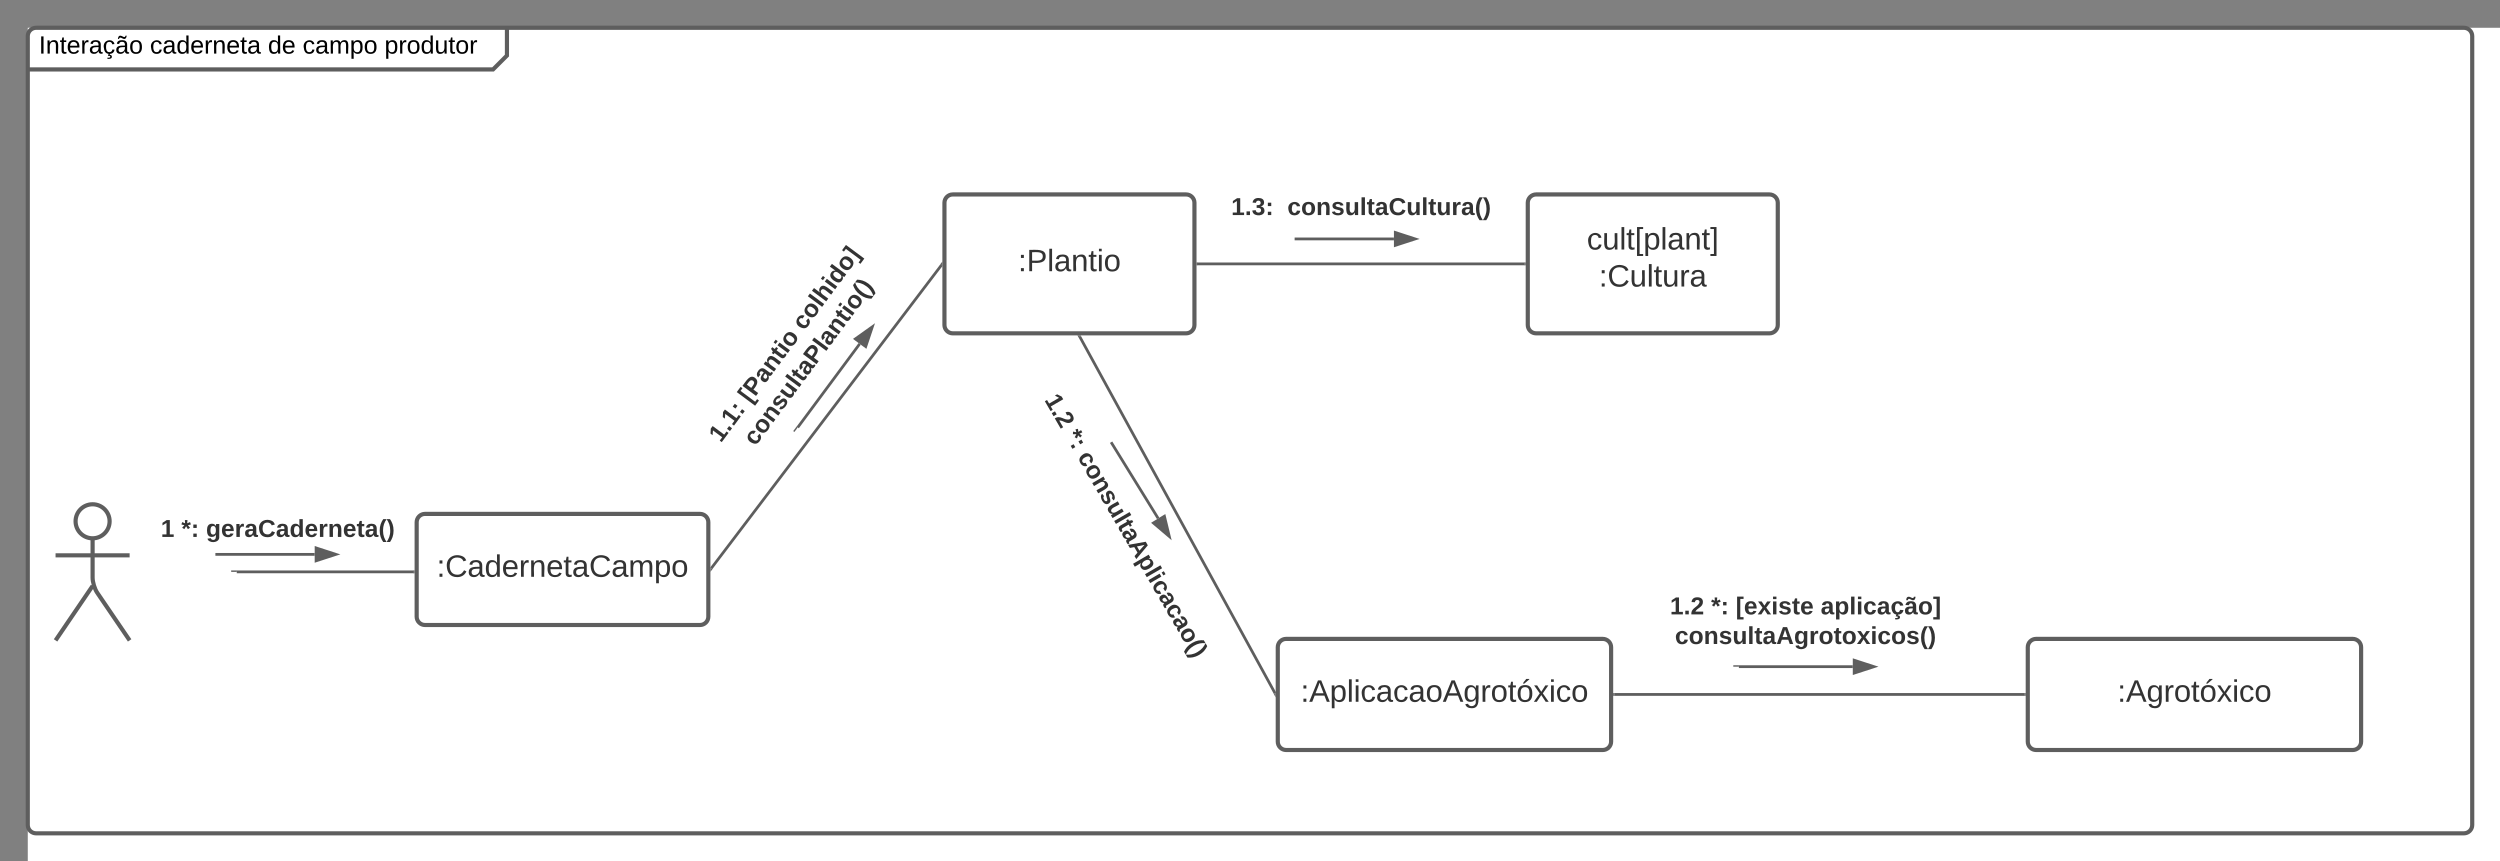 <svg xmlns="http://www.w3.org/2000/svg" xmlns:xlink="http://www.w3.org/1999/xlink" xmlns:lucid="lucid" width="1800" height="620"><rect width="100%" height="100%" fill="#808080" stroke="none"/><g transform="translate(20 20)" lucid:page-tab-id="0_0"><path d="M0 0h1870.87v1322.83H0z" fill="#fff"/><path d="M0 6c0-3.3 2.7-6 6-6h333c3.3 0 6 2.7 6 6v8c0 3.3-1.9 7.9-4.24 10.24l-1.52 1.52C336.9 28.1 332.3 30 329 30H6c-3.3 0-6-2.7-6-6z" fill="#fff"/><path d="M345 0v20l-10 10H0" stroke="#5e5e5e" stroke-width="3" fill="none"/><path d="M0 6c0-3.3 2.7-6 6-6h1748c3.3 0 6 2.7 6 6v568c0 3.3-2.7 6-6 6H6c-3.3 0-6-2.7-6-6z" stroke="#5e5e5e" stroke-width="3" fill="none"/><use xlink:href="#a" transform="matrix(1,0,0,1,8,0) translate(0 18.6)"/><use xlink:href="#b" transform="matrix(1,0,0,1,8,0) translate(79.95 18.6)"/><use xlink:href="#c" transform="matrix(1,0,0,1,8,0) translate(164.9 18.6)"/><use xlink:href="#d" transform="matrix(1,0,0,1,8,0) translate(189.9 18.6)"/><use xlink:href="#e" transform="matrix(1,0,0,1,8,0) translate(248.85 18.6)"/><path d="M58.92 355.33c0 6.77-5.5 12.25-12.25 12.25-6.77 0-12.25-5.48-12.25-12.25 0-6.76 5.48-12.25 12.25-12.25 6.76 0 12.25 5.5 12.25 12.25z" stroke="#5e5e5e" stroke-width="3" fill="#fff"/><path d="M46.67 367.58v28.3c0 3.32 1.5 8.23 3.37 10.96l23.3 34.24m-26.67-39.2L20 441.08m0-61.25h53.33" stroke="#5e5e5e" stroke-width="3" fill="none"/><path d="M20 349.08c0-3.3 2.7-6 6-6h41.33c3.32 0 6 2.7 6 6v108c0 3.32-2.68 6-6 6H26c-3.3 0-6-2.68-6-6z" fill="none"/><path d="M280 356c0-3.3 2.7-6 6-6h198c3.3 0 6 2.7 6 6v68c0 3.3-2.7 6-6 6H286c-3.3 0-6-2.7-6-6z" stroke="#5e5e5e" stroke-width="3" fill="#fff"/><use xlink:href="#f" transform="matrix(1,0,0,1,280,350.001) translate(14.388 45.278)"/><path d="M660 126c0-3.3 2.7-6 6-6h168c3.3 0 6 2.7 6 6v88c0 3.3-2.7 6-6 6H666c-3.3 0-6-2.7-6-6z" stroke="#5e5e5e" stroke-width="3" fill="#fff"/><use xlink:href="#g" transform="matrix(1,0,0,1,660,120) translate(53.03 55.278)"/><path d="M1080 126c0-3.3 2.7-6 6-6h168c3.3 0 6 2.7 6 6v88c0 3.3-2.7 6-6 6h-168c-3.3 0-6-2.7-6-6z" stroke="#5e5e5e" stroke-width="3" fill="#fff"/><use xlink:href="#h" transform="matrix(1,0,0,1,1080,120) translate(42.536 39.653)"/><use xlink:href="#i" transform="matrix(1,0,0,1,1080,120) translate(51.209 66.319)"/><path d="M900 446c0-3.3 2.7-6 6-6h228c3.3 0 6 2.7 6 6v68c0 3.3-2.7 6-6 6H906c-3.3 0-6-2.7-6-6z" stroke="#5e5e5e" stroke-width="3" fill="#fff"/><use xlink:href="#j" transform="matrix(1,0,0,1,900,440) translate(16.425 45.278)"/><path d="M150.46 391.74H277.5" stroke="#5e5e5e" stroke-width="2" fill="none"/><path d="M150.5 391.74h-4.04v-1h4.03zM278.5 392.74h-1.03v-2h1.03z" stroke="#5e5e5e" stroke-width=".05" fill="#5e5e5e"/><path d="M60 337.74c0-3.3 2.7-6 6-6h228c3.3 0 6 2.7 6 6v48c0 3.3-2.7 6-6 6H66c-3.3 0-6-2.7-6-6z" stroke="#000" stroke-opacity="0" stroke-width="3" fill="#fff" fill-opacity="0"/><use xlink:href="#k" transform="matrix(1,0,0,1,65,336.741) translate(30.753 29.847)"/><use xlink:href="#l" transform="matrix(1,0,0,1,65,336.741) translate(45.568 29.847)"/><use xlink:href="#m" transform="matrix(1,0,0,1,65,336.741) translate(63.296 29.847)"/><path d="M840 106c0-3.3 2.7-6 6-6h228c3.3 0 6 2.7 6 6v48c0 3.3-2.7 6-6 6H846c-3.3 0-6-2.7-6-6z" stroke="#000" stroke-opacity="0" stroke-width="3" fill="#fff" fill-opacity="0"/><use xlink:href="#n" transform="matrix(1,0,0,1,845,105) translate(21.444 29.847)"/><use xlink:href="#o" transform="matrix(1,0,0,1,845,105) translate(61.889 29.847)"/><path d="M1160 406c0-3.3 2.7-6 6-6h228c3.3 0 6 2.7 6 6v48c0 3.3-2.7 6-6 6h-228c-3.3 0-6-2.7-6-6z" stroke="#000" stroke-opacity="0" stroke-width="3" fill="#fff" fill-opacity="0"/><use xlink:href="#p" transform="matrix(1,0,0,1,1165,405) translate(17.37 17.347)"/><use xlink:href="#l" transform="matrix(1,0,0,1,1165,405) translate(47 17.347)"/><use xlink:href="#q" transform="matrix(1,0,0,1,1165,405) translate(64.728 17.347)"/><use xlink:href="#r" transform="matrix(1,0,0,1,1165,405) translate(125.864 17.347)"/><use xlink:href="#s" transform="matrix(1,0,0,1,1165,405) translate(20.975 38.681)"/><path d="M464.82 317.83c-2.66-1.97-3.22-5.73-1.25-8.4L599.4 126.32c1.96-2.66 5.72-3.2 8.38-1.24l38.55 28.6c2.67 1.97 3.22 5.72 1.25 8.4l-135.8 183.12c-2 2.66-5.74 3.22-8.4 1.25z" stroke="#000" stroke-opacity="0" stroke-width="3" fill="#fff" fill-opacity="0"/><use xlink:href="#t" transform="matrix(0.596,-0.803,0.803,0.596,466.994,313.223) translate(30.309 17.347)"/><use xlink:href="#u" transform="matrix(0.596,-0.803,0.803,0.596,466.994,313.223) translate(65.815 17.347)"/><use xlink:href="#v" transform="matrix(0.596,-0.803,0.803,0.596,466.994,313.223) translate(130.802 17.347)"/><use xlink:href="#w" transform="matrix(0.596,-0.803,0.803,0.596,466.994,313.223) translate(43.123 38.681)"/><path d="M492.1 389.2l165.8-218.4" stroke="#5e5e5e" stroke-width="2" fill="none"/><path d="M492.92 389.8l-1.42 1.85v-2.94zM658.5 171.3l-1.42-1.1 1.42-1.85z" stroke="#5e5e5e" stroke-width=".05" fill="#5e5e5e"/><path d="M757.4 222.38l140.62 256.74" stroke="#5e5e5e" stroke-width="2" fill="none"/><path d="M758.3 221.92l-1.77.96-.75-1.38h2.28zM898.5 482.08l-1.37-2.5 1.37-.75z" stroke="#5e5e5e" stroke-width=".05" fill="#5e5e5e"/><path d="M842.5 170h235" stroke="#5e5e5e" stroke-width="2" fill="none"/><path d="M842.53 171h-1.03v-2h1.03zM1078.5 171h-1.03v-2h1.03z" stroke="#5e5e5e" stroke-width=".05" fill="#5e5e5e"/><path d="M136.08 379.15h70.5M136.1 379.15h-1.02" stroke="#5e5e5e" stroke-width="2" fill="none"/><path d="M221.84 379.15l-14.26 4.64v-9.28z" stroke="#5e5e5e" stroke-width="2" fill="#5e5e5e"/><path d="M1232 460h82" stroke="#5e5e5e" stroke-width="2" fill="none"/><path d="M1232 460h-4v-1h4z" stroke="#5e5e5e" stroke-width=".05" fill="#5e5e5e"/><path d="M1329.28 460l-14.27 4.64v-9.28z" stroke="#5e5e5e" stroke-width="2" fill="#5e5e5e"/><path d="M750.63 243c2.86-1.65 6.54-.68 8.2 2.2L873.1 442.5c1.65 2.86.68 6.53-2.2 8.2l-41.53 24.05c-2.86 1.66-6.54.68-8.2-2.2L706.9 275.26c-1.65-2.86-.68-6.53 2.2-8.2z" stroke="#000" stroke-opacity="0" stroke-width="3" fill="#fff" fill-opacity="0"/><use xlink:href="#p" transform="matrix(0.501,0.865,-0.865,0.501,753.999,246.833) translate(7.099 29.847)"/><use xlink:href="#l" transform="matrix(0.501,0.865,-0.865,0.501,753.999,246.833) translate(36.728 29.847)"/><use xlink:href="#x" transform="matrix(0.501,0.865,-0.865,0.501,753.999,246.833) translate(54.457 29.847)"/><path d="M1440 446c0-3.3 2.7-6 6-6h228c3.3 0 6 2.7 6 6v68c0 3.3-2.7 6-6 6h-228c-3.3 0-6-2.7-6-6z" stroke="#5e5e5e" stroke-width="3" fill="#fff"/><g><use xlink:href="#y" transform="matrix(1,0,0,1,1440,440) translate(64.511 45.278)"/></g><path d="M1142.5 480h295" stroke="#5e5e5e" stroke-width="2" fill="none"/><path d="M1142.53 481h-1.03v-2h1.03zM1438.5 481h-1.03v-2h1.03z" stroke="#5e5e5e" stroke-width=".05" fill="#5e5e5e"/><path d="M554.35 287.76l44.63-60.18" stroke="#5e5e5e" stroke-width="2" fill="none"/><path d="M554.36 287.74l-2.4 3.24-.8-.6 2.4-3.23z" stroke="#5e5e5e" stroke-width=".05" fill="#5e5e5e"/><path d="M608.07 215.32l-4.77 14.22-7.45-5.52z" stroke="#5e5e5e" stroke-width="2" fill="#5e5e5e"/><path d="M913.13 152.03h70.5M913.15 152.03h-1.02" stroke="#5e5e5e" stroke-width="2" fill="none"/><path d="M998.9 152.03l-14.27 4.63v-9.27z" stroke="#5e5e5e" stroke-width="2" fill="#5e5e5e"/><path d="M780.53 299.26l33.36 54M780.54 299.28l-.54-.88" stroke="#5e5e5e" stroke-width="2" fill="none"/><path d="M821.9 366.25l-11.43-9.7 7.9-4.88z" stroke="#5e5e5e" stroke-width="2" fill="#5e5e5e"/><defs><path d="M33 0v-248h34V0H33" id="z"/><path d="M117-194c89-4 53 116 60 194h-32v-121c0-31-8-49-39-48C34-167 62-67 57 0H25l-1-190h30c1 10-1 24 2 32 11-22 29-35 61-36" id="A"/><path d="M59-47c-2 24 18 29 38 22v24C64 9 27 4 27-40v-127H5v-23h24l9-43h21v43h35v23H59v120" id="B"/><path d="M100-194c63 0 86 42 84 106H49c0 40 14 67 53 68 26 1 43-12 49-29l28 8c-11 28-37 45-77 45C44 4 14-33 15-96c1-61 26-98 85-98zm52 81c6-60-76-77-97-28-3 7-6 17-6 28h103" id="C"/><path d="M114-163C36-179 61-72 57 0H25l-1-190h30c1 12-1 29 2 39 6-27 23-49 58-41v29" id="D"/><path d="M141-36C126-15 110 5 73 4 37 3 15-17 15-53c-1-64 63-63 125-63 3-35-9-54-41-54-24 1-41 7-42 31l-33-3c5-37 33-52 76-52 45 0 72 20 72 64v82c-1 20 7 32 28 27v20c-31 9-61-2-59-35zM48-53c0 20 12 33 32 33 41-3 63-29 60-74-43 2-92-5-92 41" id="E"/><path d="M96-169c-40 0-48 33-48 73s9 75 48 75c24 0 41-14 43-38l32 2c-6 37-31 61-74 61-59 0-76-41-82-99-10-93 101-131 147-64 4 7 5 14 7 22l-32 3c-4-21-16-35-41-35zm3 187c19-1 33 8 33 26 0 31-30 33-64 32V58c18 2 39 4 41-13 1-15-18-13-34-13L87 0h19" id="F"/><path d="M141-36C126-15 110 5 73 4 37 3 15-17 15-53c-1-64 63-63 125-63 3-35-9-54-41-54-24 1-41 7-42 31l-33-3c5-37 33-52 76-52 45 0 72 20 72 64v82c-1 20 7 32 28 27v20c-31 9-61-2-59-35zM48-53c0 20 12 33 32 33 41-3 63-29 60-74-43 2-92-5-92 41zm117-205c-3 23-9 48-36 47-26-1-65-44-74 0H39c4-23 8-48 36-47s64 44 74 0h16" id="G"/><path d="M100-194c62-1 85 37 85 99 1 63-27 99-86 99S16-35 15-95c0-66 28-99 85-99zM99-20c44 1 53-31 53-75 0-43-8-75-51-75s-53 32-53 75 10 74 51 75" id="H"/><g id="a"><use transform="matrix(0.05,0,0,0.05,0,0)" xlink:href="#z"/><use transform="matrix(0.05,0,0,0.05,5,0)" xlink:href="#A"/><use transform="matrix(0.05,0,0,0.05,15,0)" xlink:href="#B"/><use transform="matrix(0.05,0,0,0.05,20,0)" xlink:href="#C"/><use transform="matrix(0.05,0,0,0.05,30,0)" xlink:href="#D"/><use transform="matrix(0.05,0,0,0.05,35.95,0)" xlink:href="#E"/><use transform="matrix(0.05,0,0,0.05,45.95,0)" xlink:href="#F"/><use transform="matrix(0.05,0,0,0.05,54.95,0)" xlink:href="#G"/><use transform="matrix(0.05,0,0,0.05,64.95,0)" xlink:href="#H"/></g><path d="M96-169c-40 0-48 33-48 73s9 75 48 75c24 0 41-14 43-38l32 2c-6 37-31 61-74 61-59 0-76-41-82-99-10-93 101-131 147-64 4 7 5 14 7 22l-32 3c-4-21-16-35-41-35" id="I"/><path d="M85-194c31 0 48 13 60 33l-1-100h32l1 261h-30c-2-10 0-23-3-31C134-8 116 4 85 4 32 4 16-35 15-94c0-66 23-100 70-100zm9 24c-40 0-46 34-46 75 0 40 6 74 45 74 42 0 51-32 51-76 0-42-9-74-50-73" id="J"/><g id="b"><use transform="matrix(0.05,0,0,0.05,0,0)" xlink:href="#I"/><use transform="matrix(0.05,0,0,0.05,9,0)" xlink:href="#E"/><use transform="matrix(0.05,0,0,0.05,19,0)" xlink:href="#J"/><use transform="matrix(0.05,0,0,0.05,29,0)" xlink:href="#C"/><use transform="matrix(0.05,0,0,0.05,39,0)" xlink:href="#D"/><use transform="matrix(0.05,0,0,0.05,44.95,0)" xlink:href="#A"/><use transform="matrix(0.05,0,0,0.05,54.95,0)" xlink:href="#C"/><use transform="matrix(0.05,0,0,0.05,64.95,0)" xlink:href="#B"/><use transform="matrix(0.05,0,0,0.05,69.95,0)" xlink:href="#E"/></g><g id="c"><use transform="matrix(0.05,0,0,0.05,0,0)" xlink:href="#J"/><use transform="matrix(0.05,0,0,0.05,10,0)" xlink:href="#C"/></g><path d="M210-169c-67 3-38 105-44 169h-31v-121c0-29-5-50-35-48C34-165 62-65 56 0H25l-1-190h30c1 10-1 24 2 32 10-44 99-50 107 0 11-21 27-35 58-36 85-2 47 119 55 194h-31v-121c0-29-5-49-35-48" id="K"/><path d="M115-194c55 1 70 41 70 98S169 2 115 4C84 4 66-9 55-30l1 105H24l-1-265h31l2 30c10-21 28-34 59-34zm-8 174c40 0 45-34 45-75s-6-73-45-74c-42 0-51 32-51 76 0 43 10 73 51 73" id="L"/><g id="d"><use transform="matrix(0.05,0,0,0.05,0,0)" xlink:href="#I"/><use transform="matrix(0.05,0,0,0.05,9,0)" xlink:href="#E"/><use transform="matrix(0.05,0,0,0.05,19,0)" xlink:href="#K"/><use transform="matrix(0.05,0,0,0.05,33.95,0)" xlink:href="#L"/><use transform="matrix(0.05,0,0,0.05,43.95,0)" xlink:href="#H"/></g><path d="M84 4C-5 8 30-112 23-190h32v120c0 31 7 50 39 49 72-2 45-101 50-169h31l1 190h-30c-1-10 1-25-2-33-11 22-28 36-60 37" id="M"/><g id="e"><use transform="matrix(0.05,0,0,0.05,0,0)" xlink:href="#L"/><use transform="matrix(0.05,0,0,0.05,10,0)" xlink:href="#D"/><use transform="matrix(0.05,0,0,0.05,15.95,0)" xlink:href="#H"/><use transform="matrix(0.05,0,0,0.05,25.95,0)" xlink:href="#J"/><use transform="matrix(0.05,0,0,0.05,35.95,0)" xlink:href="#M"/><use transform="matrix(0.05,0,0,0.05,45.95,0)" xlink:href="#B"/><use transform="matrix(0.05,0,0,0.05,50.95,0)" xlink:href="#H"/><use transform="matrix(0.05,0,0,0.05,60.95,0)" xlink:href="#D"/></g><path fill="#333" d="M33-154v-36h34v36H33zM33 0v-36h34V0H33" id="N"/><path fill="#333" d="M212-179c-10-28-35-45-73-45-59 0-87 40-87 99 0 60 29 101 89 101 43 0 62-24 78-52l27 14C228-24 195 4 139 4 59 4 22-46 18-125c-6-104 99-153 187-111 19 9 31 26 39 46" id="O"/><path fill="#333" d="M141-36C126-15 110 5 73 4 37 3 15-17 15-53c-1-64 63-63 125-63 3-35-9-54-41-54-24 1-41 7-42 31l-33-3c5-37 33-52 76-52 45 0 72 20 72 64v82c-1 20 7 32 28 27v20c-31 9-61-2-59-35zM48-53c0 20 12 33 32 33 41-3 63-29 60-74-43 2-92-5-92 41" id="P"/><path fill="#333" d="M85-194c31 0 48 13 60 33l-1-100h32l1 261h-30c-2-10 0-23-3-31C134-8 116 4 85 4 32 4 16-35 15-94c0-66 23-100 70-100zm9 24c-40 0-46 34-46 75 0 40 6 74 45 74 42 0 51-32 51-76 0-42-9-74-50-73" id="Q"/><path fill="#333" d="M100-194c63 0 86 42 84 106H49c0 40 14 67 53 68 26 1 43-12 49-29l28 8c-11 28-37 45-77 45C44 4 14-33 15-96c1-61 26-98 85-98zm52 81c6-60-76-77-97-28-3 7-6 17-6 28h103" id="R"/><path fill="#333" d="M114-163C36-179 61-72 57 0H25l-1-190h30c1 12-1 29 2 39 6-27 23-49 58-41v29" id="S"/><path fill="#333" d="M117-194c89-4 53 116 60 194h-32v-121c0-31-8-49-39-48C34-167 62-67 57 0H25l-1-190h30c1 10-1 24 2 32 11-22 29-35 61-36" id="T"/><path fill="#333" d="M59-47c-2 24 18 29 38 22v24C64 9 27 4 27-40v-127H5v-23h24l9-43h21v43h35v23H59v120" id="U"/><path fill="#333" d="M210-169c-67 3-38 105-44 169h-31v-121c0-29-5-50-35-48C34-165 62-65 56 0H25l-1-190h30c1 10-1 24 2 32 10-44 99-50 107 0 11-21 27-35 58-36 85-2 47 119 55 194h-31v-121c0-29-5-49-35-48" id="V"/><path fill="#333" d="M115-194c55 1 70 41 70 98S169 2 115 4C84 4 66-9 55-30l1 105H24l-1-265h31l2 30c10-21 28-34 59-34zm-8 174c40 0 45-34 45-75s-6-73-45-74c-42 0-51 32-51 76 0 43 10 73 51 73" id="W"/><path fill="#333" d="M100-194c62-1 85 37 85 99 1 63-27 99-86 99S16-35 15-95c0-66 28-99 85-99zM99-20c44 1 53-31 53-75 0-43-8-75-51-75s-53 32-53 75 10 74 51 75" id="X"/><g id="f"><use transform="matrix(0.062,0,0,0.062,0,0)" xlink:href="#N"/><use transform="matrix(0.062,0,0,0.062,6.173,0)" xlink:href="#O"/><use transform="matrix(0.062,0,0,0.062,22.16,0)" xlink:href="#P"/><use transform="matrix(0.062,0,0,0.062,34.506,0)" xlink:href="#Q"/><use transform="matrix(0.062,0,0,0.062,46.852,0)" xlink:href="#R"/><use transform="matrix(0.062,0,0,0.062,59.198,0)" xlink:href="#S"/><use transform="matrix(0.062,0,0,0.062,66.543,0)" xlink:href="#T"/><use transform="matrix(0.062,0,0,0.062,78.889,0)" xlink:href="#R"/><use transform="matrix(0.062,0,0,0.062,91.235,0)" xlink:href="#U"/><use transform="matrix(0.062,0,0,0.062,97.407,0)" xlink:href="#P"/><use transform="matrix(0.062,0,0,0.062,109.753,0)" xlink:href="#O"/><use transform="matrix(0.062,0,0,0.062,125.741,0)" xlink:href="#P"/><use transform="matrix(0.062,0,0,0.062,138.086,0)" xlink:href="#V"/><use transform="matrix(0.062,0,0,0.062,156.543,0)" xlink:href="#W"/><use transform="matrix(0.062,0,0,0.062,168.889,0)" xlink:href="#X"/></g><path fill="#333" d="M30-248c87 1 191-15 191 75 0 78-77 80-158 76V0H30v-248zm33 125c57 0 124 11 124-50 0-59-68-47-124-48v98" id="Y"/><path fill="#333" d="M24 0v-261h32V0H24" id="Z"/><path fill="#333" d="M24-231v-30h32v30H24zM24 0v-190h32V0H24" id="aa"/><g id="g"><use transform="matrix(0.062,0,0,0.062,0,0)" xlink:href="#N"/><use transform="matrix(0.062,0,0,0.062,6.173,0)" xlink:href="#Y"/><use transform="matrix(0.062,0,0,0.062,20.988,0)" xlink:href="#Z"/><use transform="matrix(0.062,0,0,0.062,25.864,0)" xlink:href="#P"/><use transform="matrix(0.062,0,0,0.062,38.21,0)" xlink:href="#T"/><use transform="matrix(0.062,0,0,0.062,50.556,0)" xlink:href="#U"/><use transform="matrix(0.062,0,0,0.062,56.728,0)" xlink:href="#aa"/><use transform="matrix(0.062,0,0,0.062,61.605,0)" xlink:href="#X"/></g><path fill="#333" d="M96-169c-40 0-48 33-48 73s9 75 48 75c24 0 41-14 43-38l32 2c-6 37-31 61-74 61-59 0-76-41-82-99-10-93 101-131 147-64 4 7 5 14 7 22l-32 3c-4-21-16-35-41-35" id="ab"/><path fill="#333" d="M84 4C-5 8 30-112 23-190h32v120c0 31 7 50 39 49 72-2 45-101 50-169h31l1 190h-30c-1-10 1-25-2-33-11 22-28 36-60 37" id="ac"/><path fill="#333" d="M26 75v-336h71v23H56V52h41v23H26" id="ad"/><path fill="#333" d="M3 75V52h41v-290H3v-23h71V75H3" id="ae"/><g id="h"><use transform="matrix(0.062,0,0,0.062,0,0)" xlink:href="#ab"/><use transform="matrix(0.062,0,0,0.062,11.111,0)" xlink:href="#ac"/><use transform="matrix(0.062,0,0,0.062,23.457,0)" xlink:href="#Z"/><use transform="matrix(0.062,0,0,0.062,28.333,0)" xlink:href="#U"/><use transform="matrix(0.062,0,0,0.062,34.506,0)" xlink:href="#ad"/><use transform="matrix(0.062,0,0,0.062,40.679,0)" xlink:href="#W"/><use transform="matrix(0.062,0,0,0.062,53.025,0)" xlink:href="#Z"/><use transform="matrix(0.062,0,0,0.062,57.901,0)" xlink:href="#P"/><use transform="matrix(0.062,0,0,0.062,70.247,0)" xlink:href="#T"/><use transform="matrix(0.062,0,0,0.062,82.593,0)" xlink:href="#U"/><use transform="matrix(0.062,0,0,0.062,88.765,0)" xlink:href="#ae"/></g><g id="i"><use transform="matrix(0.062,0,0,0.062,0,0)" xlink:href="#N"/><use transform="matrix(0.062,0,0,0.062,6.173,0)" xlink:href="#O"/><use transform="matrix(0.062,0,0,0.062,22.16,0)" xlink:href="#ac"/><use transform="matrix(0.062,0,0,0.062,34.506,0)" xlink:href="#Z"/><use transform="matrix(0.062,0,0,0.062,39.383,0)" xlink:href="#U"/><use transform="matrix(0.062,0,0,0.062,45.556,0)" xlink:href="#ac"/><use transform="matrix(0.062,0,0,0.062,57.901,0)" xlink:href="#S"/><use transform="matrix(0.062,0,0,0.062,65.247,0)" xlink:href="#P"/></g><path fill="#333" d="M205 0l-28-72H64L36 0H1l101-248h38L239 0h-34zm-38-99l-47-123c-12 45-31 82-46 123h93" id="af"/><path fill="#333" d="M177-190C167-65 218 103 67 71c-23-6-38-20-44-43l32-5c15 47 100 32 89-28v-30C133-14 115 1 83 1 29 1 15-40 15-95c0-56 16-97 71-98 29-1 48 16 59 35 1-10 0-23 2-32h30zM94-22c36 0 50-32 50-73 0-42-14-75-50-75-39 0-46 34-46 75s6 73 46 73" id="ag"/><path fill="#333" d="M100-194c62-1 85 37 85 99 1 63-27 99-86 99S16-35 15-95c0-66 28-99 85-99zM99-20c44 1 53-31 53-75 0-43-8-75-51-75s-53 32-53 75 10 74 51 75zM76-211c8-23 27-35 38-54h36v5l-58 49H76" id="ah"/><path fill="#333" d="M141 0L90-78 38 0H4l68-98-65-92h35l48 74 47-74h35l-64 92 68 98h-35" id="ai"/><g id="j"><use transform="matrix(0.062,0,0,0.062,0,0)" xlink:href="#N"/><use transform="matrix(0.062,0,0,0.062,6.173,0)" xlink:href="#af"/><use transform="matrix(0.062,0,0,0.062,20.988,0)" xlink:href="#W"/><use transform="matrix(0.062,0,0,0.062,33.333,0)" xlink:href="#Z"/><use transform="matrix(0.062,0,0,0.062,38.21,0)" xlink:href="#aa"/><use transform="matrix(0.062,0,0,0.062,43.086,0)" xlink:href="#ab"/><use transform="matrix(0.062,0,0,0.062,54.198,0)" xlink:href="#P"/><use transform="matrix(0.062,0,0,0.062,66.543,0)" xlink:href="#ab"/><use transform="matrix(0.062,0,0,0.062,77.654,0)" xlink:href="#P"/><use transform="matrix(0.062,0,0,0.062,90,0)" xlink:href="#X"/><use transform="matrix(0.062,0,0,0.062,102.346,0)" xlink:href="#af"/><use transform="matrix(0.062,0,0,0.062,117.16,0)" xlink:href="#ag"/><use transform="matrix(0.062,0,0,0.062,129.506,0)" xlink:href="#S"/><use transform="matrix(0.062,0,0,0.062,136.852,0)" xlink:href="#X"/><use transform="matrix(0.062,0,0,0.062,149.198,0)" xlink:href="#U"/><use transform="matrix(0.062,0,0,0.062,155.37,0)" xlink:href="#ah"/><use transform="matrix(0.062,0,0,0.062,167.716,0)" xlink:href="#ai"/><use transform="matrix(0.062,0,0,0.062,178.827,0)" xlink:href="#aa"/><use transform="matrix(0.062,0,0,0.062,183.704,0)" xlink:href="#ab"/><use transform="matrix(0.062,0,0,0.062,194.815,0)" xlink:href="#X"/></g><path fill="#333" d="M23 0v-37h61v-169l-59 37v-38l62-41h46v211h57V0H23" id="aj"/><use transform="matrix(0.049,0,0,0.049,0,0)" xlink:href="#aj" id="k"/><path fill="#333" d="M86-200l42-18 12 35-44 11 32 37-32 21-26-44-26 44-32-21 33-37-44-11 12-35 42 18-3-48h38" id="ak"/><path fill="#333" d="M35-132v-50h50v50H35zM35 0v-49h50V0H35" id="al"/><g id="l"><use transform="matrix(0.049,0,0,0.049,0,0)" xlink:href="#ak"/><use transform="matrix(0.049,0,0,0.049,6.914,0)" xlink:href="#al"/></g><path fill="#333" d="M195-6C206 82 75 100 31 46c-4-6-6-13-8-21l49-6c3 16 16 24 34 25 40 0 42-37 40-79-11 22-30 35-61 35-53 0-70-43-70-97 0-56 18-96 73-97 30 0 46 14 59 34l2-30h47zm-90-29c32 0 41-27 41-63 0-35-9-62-40-62-32 0-39 29-40 63 0 36 9 62 39 62" id="am"/><path fill="#333" d="M185-48c-13 30-37 53-82 52C43 2 14-33 14-96s30-98 90-98c62 0 83 45 84 108H66c0 31 8 55 39 56 18 0 30-7 34-22zm-45-69c5-46-57-63-70-21-2 6-4 13-4 21h74" id="an"/><path fill="#333" d="M135-150c-39-12-60 13-60 57V0H25l-1-190h47c2 13-1 29 3 40 6-28 27-53 61-41v41" id="ao"/><path fill="#333" d="M133-34C117-15 103 5 69 4 32 3 11-16 11-54c-1-60 55-63 116-61 1-26-3-47-28-47-18 1-26 9-28 27l-52-2c7-38 36-58 82-57s74 22 75 68l1 82c-1 14 12 18 25 15v27c-30 8-71 5-69-32zm-48 3c29 0 43-24 42-57-32 0-66-3-65 30 0 17 8 27 23 27" id="ap"/><path fill="#333" d="M67-125c0 53 21 87 73 88 37 1 54-22 65-47l45 17C233-25 199 4 140 4 58 4 20-42 15-125 8-235 124-281 211-232c18 10 29 29 36 50l-46 12c-8-25-30-41-62-41-52 0-71 34-72 86" id="aq"/><path fill="#333" d="M88-194c31-1 46 15 58 34l-1-101h50l1 261h-48c-2-10 0-23-3-31C134-8 116 4 84 4 32 4 16-41 15-95c0-56 19-97 73-99zm17 164c33 0 40-30 41-66 1-37-9-64-41-64s-38 30-39 65c0 43 13 65 39 65" id="ar"/><path fill="#333" d="M135-194c87-1 58 113 63 194h-50c-7-57 23-157-34-157-59 0-34 97-39 157H25l-1-190h47c2 12-1 28 3 38 12-26 28-41 61-42" id="as"/><path fill="#333" d="M115-3C79 11 28 4 28-45v-112H4v-33h27l15-45h31v45h36v33H77v99c-1 23 16 31 38 25v30" id="at"/><path fill="#333" d="M67-93c0 74 22 123 53 168H70C40 30 18-18 18-93s22-123 52-168h50c-32 44-53 94-53 168" id="au"/><path fill="#333" d="M102-93c0 74-22 123-52 168H0C30 29 54-18 53-93c0-74-22-123-53-168h50c30 45 52 94 52 168" id="av"/><g id="m"><use transform="matrix(0.049,0,0,0.049,0,0)" xlink:href="#am"/><use transform="matrix(0.049,0,0,0.049,10.815,0)" xlink:href="#an"/><use transform="matrix(0.049,0,0,0.049,20.691,0)" xlink:href="#ao"/><use transform="matrix(0.049,0,0,0.049,27.605,0)" xlink:href="#ap"/><use transform="matrix(0.049,0,0,0.049,37.481,0)" xlink:href="#aq"/><use transform="matrix(0.049,0,0,0.049,50.272,0)" xlink:href="#ap"/><use transform="matrix(0.049,0,0,0.049,60.148,0)" xlink:href="#ar"/><use transform="matrix(0.049,0,0,0.049,70.963,0)" xlink:href="#an"/><use transform="matrix(0.049,0,0,0.049,80.84,0)" xlink:href="#ao"/><use transform="matrix(0.049,0,0,0.049,87.753,0)" xlink:href="#as"/><use transform="matrix(0.049,0,0,0.049,98.568,0)" xlink:href="#an"/><use transform="matrix(0.049,0,0,0.049,108.444,0)" xlink:href="#at"/><use transform="matrix(0.049,0,0,0.049,114.321,0)" xlink:href="#ap"/><use transform="matrix(0.049,0,0,0.049,124.198,0)" xlink:href="#au"/><use transform="matrix(0.049,0,0,0.049,130.074,0)" xlink:href="#av"/></g><path fill="#333" d="M24 0v-54h51V0H24" id="aw"/><path fill="#333" d="M128-127c34 4 56 21 59 58 7 91-148 94-172 28-4-9-6-17-7-26l51-5c1 24 16 35 40 36 23 0 39-12 38-36-1-31-31-36-65-34v-40c32 2 59-3 59-33 0-20-13-33-34-33s-33 13-35 32l-50-3c6-44 37-68 86-68 50 0 83 20 83 66 0 35-22 52-53 58" id="ax"/><g id="n"><use transform="matrix(0.049,0,0,0.049,0,0)" xlink:href="#aj"/><use transform="matrix(0.049,0,0,0.049,9.877,0)" xlink:href="#aw"/><use transform="matrix(0.049,0,0,0.049,14.815,0)" xlink:href="#ax"/><use transform="matrix(0.049,0,0,0.049,24.691,0)" xlink:href="#al"/></g><path fill="#333" d="M190-63c-7 42-38 67-86 67-59 0-84-38-90-98-12-110 154-137 174-36l-49 2c-2-19-15-32-35-32-30 0-35 28-38 64-6 74 65 87 74 30" id="ay"/><path fill="#333" d="M110-194c64 0 96 36 96 99 0 64-35 99-97 99-61 0-95-36-95-99 0-62 34-99 96-99zm-1 164c35 0 45-28 45-65 0-40-10-65-43-65-34 0-45 26-45 65 0 36 10 65 43 65" id="az"/><path fill="#333" d="M137-138c1-29-70-34-71-4 15 46 118 7 119 86 1 83-164 76-172 9l43-7c4 19 20 25 44 25 33 8 57-30 24-41C81-84 22-81 20-136c-2-80 154-74 161-7" id="aA"/><path fill="#333" d="M85 4C-2 5 27-109 22-190h50c7 57-23 150 33 157 60-5 35-97 40-157h50l1 190h-47c-2-12 1-28-3-38-12 25-28 42-61 42" id="aB"/><path fill="#333" d="M25 0v-261h50V0H25" id="aC"/><g id="o"><use transform="matrix(0.049,0,0,0.049,0,0)" xlink:href="#ay"/><use transform="matrix(0.049,0,0,0.049,9.877,0)" xlink:href="#az"/><use transform="matrix(0.049,0,0,0.049,20.691,0)" xlink:href="#as"/><use transform="matrix(0.049,0,0,0.049,31.506,0)" xlink:href="#aA"/><use transform="matrix(0.049,0,0,0.049,41.383,0)" xlink:href="#aB"/><use transform="matrix(0.049,0,0,0.049,52.198,0)" xlink:href="#aC"/><use transform="matrix(0.049,0,0,0.049,57.136,0)" xlink:href="#at"/><use transform="matrix(0.049,0,0,0.049,63.012,0)" xlink:href="#ap"/><use transform="matrix(0.049,0,0,0.049,72.889,0)" xlink:href="#aq"/><use transform="matrix(0.049,0,0,0.049,85.679,0)" xlink:href="#aB"/><use transform="matrix(0.049,0,0,0.049,96.494,0)" xlink:href="#aC"/><use transform="matrix(0.049,0,0,0.049,101.432,0)" xlink:href="#at"/><use transform="matrix(0.049,0,0,0.049,107.309,0)" xlink:href="#aB"/><use transform="matrix(0.049,0,0,0.049,118.123,0)" xlink:href="#ao"/><use transform="matrix(0.049,0,0,0.049,125.037,0)" xlink:href="#ap"/><use transform="matrix(0.049,0,0,0.049,134.914,0)" xlink:href="#au"/><use transform="matrix(0.049,0,0,0.049,140.79,0)" xlink:href="#av"/></g><path fill="#333" d="M182-182c0 78-84 86-111 141h115V0H12c-6-101 99-100 120-180 1-22-12-31-33-32-23 0-32 14-35 34l-49-3c5-45 32-70 84-70 51 0 83 22 83 69" id="aD"/><g id="p"><use transform="matrix(0.049,0,0,0.049,0,0)" xlink:href="#aj"/><use transform="matrix(0.049,0,0,0.049,9.877,0)" xlink:href="#aw"/><use transform="matrix(0.049,0,0,0.049,14.815,0)" xlink:href="#aD"/></g><path fill="#333" d="M20 75v-336h95v34H67V41h48v34H20" id="aE"/><path fill="#333" d="M144 0l-44-69L55 0H2l70-98-66-92h53l41 62 40-62h54l-67 91 71 99h-54" id="aF"/><path fill="#333" d="M25-224v-37h50v37H25zM25 0v-190h50V0H25" id="aG"/><g id="q"><use transform="matrix(0.049,0,0,0.049,0,0)" xlink:href="#aE"/><use transform="matrix(0.049,0,0,0.049,5.877,0)" xlink:href="#an"/><use transform="matrix(0.049,0,0,0.049,15.753,0)" xlink:href="#aF"/><use transform="matrix(0.049,0,0,0.049,25.63,0)" xlink:href="#aG"/><use transform="matrix(0.049,0,0,0.049,30.568,0)" xlink:href="#aA"/><use transform="matrix(0.049,0,0,0.049,40.444,0)" xlink:href="#at"/><use transform="matrix(0.049,0,0,0.049,46.321,0)" xlink:href="#an"/></g><path fill="#333" d="M135-194c53 0 70 44 70 98 0 56-19 98-73 100-31 1-45-17-59-34 3 33 2 69 2 105H25l-1-265h48c2 10 0 23 3 31 11-24 29-35 60-35zM114-30c33 0 39-31 40-66 0-38-9-64-40-64-56 0-55 130 0 130" id="aH"/><path fill="#333" d="M190-63c-7 42-38 67-86 67-59 0-84-38-90-98-12-110 154-137 174-36l-49 2c-2-19-15-32-35-32-30 0-35 28-38 64-6 74 65 87 74 30zm-84 77c20 1 33 9 33 27 0 32-36 36-71 33V53c15 1 39 4 39-11 0-13-16-12-31-12L87 0h25" id="aI"/><path fill="#333" d="M132-34C116-15 102 5 68 4 31 3 10-16 10-54c-1-60 55-63 116-61 1-26-3-47-28-47-18 1-26 9-28 27l-52-2c7-38 36-58 82-57s74 22 75 68l1 82c-1 14 12 18 25 15v27c-30 8-71 5-69-32zm-48 3c29 0 43-24 42-57-32 0-66-3-65 30 0 17 8 27 23 27zm82-228c-2 27-9 52-40 51-27-1-66-46-73 0H29c0-29 9-51 39-51 28 0 66 44 74 0h24" id="aJ"/><path fill="#333" d="M4 75V41h49v-268H4v-34h96V75H4" id="aK"/><g id="r"><use transform="matrix(0.049,0,0,0.049,0,0)" xlink:href="#ap"/><use transform="matrix(0.049,0,0,0.049,9.877,0)" xlink:href="#aH"/><use transform="matrix(0.049,0,0,0.049,20.691,0)" xlink:href="#aC"/><use transform="matrix(0.049,0,0,0.049,25.63,0)" xlink:href="#aG"/><use transform="matrix(0.049,0,0,0.049,30.568,0)" xlink:href="#ay"/><use transform="matrix(0.049,0,0,0.049,40.444,0)" xlink:href="#ap"/><use transform="matrix(0.049,0,0,0.049,50.321,0)" xlink:href="#aI"/><use transform="matrix(0.049,0,0,0.049,60.198,0)" xlink:href="#aJ"/><use transform="matrix(0.049,0,0,0.049,70.074,0)" xlink:href="#az"/><use transform="matrix(0.049,0,0,0.049,80.889,0)" xlink:href="#aK"/></g><path fill="#333" d="M199 0l-22-63H83L61 0H9l90-248h61L250 0h-51zm-33-102l-36-108c-10 38-24 72-36 108h72" id="aL"/><g id="s"><use transform="matrix(0.049,0,0,0.049,0,0)" xlink:href="#ay"/><use transform="matrix(0.049,0,0,0.049,9.877,0)" xlink:href="#az"/><use transform="matrix(0.049,0,0,0.049,20.691,0)" xlink:href="#as"/><use transform="matrix(0.049,0,0,0.049,31.506,0)" xlink:href="#aA"/><use transform="matrix(0.049,0,0,0.049,41.383,0)" xlink:href="#aB"/><use transform="matrix(0.049,0,0,0.049,52.198,0)" xlink:href="#aC"/><use transform="matrix(0.049,0,0,0.049,57.136,0)" xlink:href="#at"/><use transform="matrix(0.049,0,0,0.049,63.012,0)" xlink:href="#ap"/><use transform="matrix(0.049,0,0,0.049,72.889,0)" xlink:href="#aL"/><use transform="matrix(0.049,0,0,0.049,85.679,0)" xlink:href="#am"/><use transform="matrix(0.049,0,0,0.049,96.494,0)" xlink:href="#ao"/><use transform="matrix(0.049,0,0,0.049,103.407,0)" xlink:href="#az"/><use transform="matrix(0.049,0,0,0.049,114.222,0)" xlink:href="#at"/><use transform="matrix(0.049,0,0,0.049,120.099,0)" xlink:href="#az"/><use transform="matrix(0.049,0,0,0.049,130.914,0)" xlink:href="#aF"/><use transform="matrix(0.049,0,0,0.049,140.79,0)" xlink:href="#aG"/><use transform="matrix(0.049,0,0,0.049,145.728,0)" xlink:href="#ay"/><use transform="matrix(0.049,0,0,0.049,155.605,0)" xlink:href="#az"/><use transform="matrix(0.049,0,0,0.049,166.42,0)" xlink:href="#aA"/><use transform="matrix(0.049,0,0,0.049,176.296,0)" xlink:href="#au"/><use transform="matrix(0.049,0,0,0.049,182.173,0)" xlink:href="#av"/></g><g id="t"><use transform="matrix(0.049,0,0,0.049,0,0)" xlink:href="#aj"/><use transform="matrix(0.049,0,0,0.049,9.877,0)" xlink:href="#aw"/><use transform="matrix(0.049,0,0,0.049,14.815,0)" xlink:href="#aj"/><use transform="matrix(0.049,0,0,0.049,24.691,0)" xlink:href="#al"/></g><path fill="#333" d="M24-248c93 1 206-16 204 79-1 75-69 88-152 82V0H24v-248zm52 121c47 0 100 7 100-41 0-47-54-39-100-39v80" id="aM"/><g id="u"><use transform="matrix(0.049,0,0,0.049,0,0)" xlink:href="#aE"/><use transform="matrix(0.049,0,0,0.049,5.877,0)" xlink:href="#aM"/><use transform="matrix(0.049,0,0,0.049,17.728,0)" xlink:href="#ap"/><use transform="matrix(0.049,0,0,0.049,27.605,0)" xlink:href="#as"/><use transform="matrix(0.049,0,0,0.049,38.42,0)" xlink:href="#at"/><use transform="matrix(0.049,0,0,0.049,44.296,0)" xlink:href="#aG"/><use transform="matrix(0.049,0,0,0.049,49.235,0)" xlink:href="#az"/></g><path fill="#333" d="M114-157C55-157 80-60 75 0H25v-261h50l-1 109c12-26 28-41 61-42 86-1 58 113 63 194h-50c-7-57 23-157-34-157" id="aN"/><g id="v"><use transform="matrix(0.049,0,0,0.049,0,0)" xlink:href="#ay"/><use transform="matrix(0.049,0,0,0.049,9.877,0)" xlink:href="#az"/><use transform="matrix(0.049,0,0,0.049,20.691,0)" xlink:href="#aC"/><use transform="matrix(0.049,0,0,0.049,25.63,0)" xlink:href="#aN"/><use transform="matrix(0.049,0,0,0.049,36.444,0)" xlink:href="#aG"/><use transform="matrix(0.049,0,0,0.049,41.383,0)" xlink:href="#ar"/><use transform="matrix(0.049,0,0,0.049,52.198,0)" xlink:href="#az"/><use transform="matrix(0.049,0,0,0.049,63.012,0)" xlink:href="#aK"/></g><g id="w"><use transform="matrix(0.049,0,0,0.049,0,0)" xlink:href="#ay"/><use transform="matrix(0.049,0,0,0.049,9.877,0)" xlink:href="#az"/><use transform="matrix(0.049,0,0,0.049,20.691,0)" xlink:href="#as"/><use transform="matrix(0.049,0,0,0.049,31.506,0)" xlink:href="#aA"/><use transform="matrix(0.049,0,0,0.049,41.383,0)" xlink:href="#aB"/><use transform="matrix(0.049,0,0,0.049,52.198,0)" xlink:href="#aC"/><use transform="matrix(0.049,0,0,0.049,57.136,0)" xlink:href="#at"/><use transform="matrix(0.049,0,0,0.049,63.012,0)" xlink:href="#ap"/><use transform="matrix(0.049,0,0,0.049,72.889,0)" xlink:href="#aM"/><use transform="matrix(0.049,0,0,0.049,84.741,0)" xlink:href="#aC"/><use transform="matrix(0.049,0,0,0.049,89.679,0)" xlink:href="#ap"/><use transform="matrix(0.049,0,0,0.049,99.556,0)" xlink:href="#as"/><use transform="matrix(0.049,0,0,0.049,110.37,0)" xlink:href="#at"/><use transform="matrix(0.049,0,0,0.049,116.247,0)" xlink:href="#aG"/><use transform="matrix(0.049,0,0,0.049,121.185,0)" xlink:href="#az"/><use transform="matrix(0.049,0,0,0.049,132,0)" xlink:href="#au"/><use transform="matrix(0.049,0,0,0.049,137.877,0)" xlink:href="#av"/></g><g id="x"><use transform="matrix(0.049,0,0,0.049,0,0)" xlink:href="#ay"/><use transform="matrix(0.049,0,0,0.049,9.877,0)" xlink:href="#az"/><use transform="matrix(0.049,0,0,0.049,20.691,0)" xlink:href="#as"/><use transform="matrix(0.049,0,0,0.049,31.506,0)" xlink:href="#aA"/><use transform="matrix(0.049,0,0,0.049,41.383,0)" xlink:href="#aB"/><use transform="matrix(0.049,0,0,0.049,52.198,0)" xlink:href="#aC"/><use transform="matrix(0.049,0,0,0.049,57.136,0)" xlink:href="#at"/><use transform="matrix(0.049,0,0,0.049,63.012,0)" xlink:href="#ap"/><use transform="matrix(0.049,0,0,0.049,72.889,0)" xlink:href="#aL"/><use transform="matrix(0.049,0,0,0.049,85.679,0)" xlink:href="#aH"/><use transform="matrix(0.049,0,0,0.049,96.494,0)" xlink:href="#aC"/><use transform="matrix(0.049,0,0,0.049,101.432,0)" xlink:href="#aG"/><use transform="matrix(0.049,0,0,0.049,106.37,0)" xlink:href="#ay"/><use transform="matrix(0.049,0,0,0.049,116.247,0)" xlink:href="#ap"/><use transform="matrix(0.049,0,0,0.049,126.123,0)" xlink:href="#ay"/><use transform="matrix(0.049,0,0,0.049,136,0)" xlink:href="#ap"/><use transform="matrix(0.049,0,0,0.049,145.877,0)" xlink:href="#az"/><use transform="matrix(0.049,0,0,0.049,156.691,0)" xlink:href="#au"/><use transform="matrix(0.049,0,0,0.049,162.568,0)" xlink:href="#av"/></g><g id="y"><use transform="matrix(0.062,0,0,0.062,0,0)" xlink:href="#N"/><use transform="matrix(0.062,0,0,0.062,6.173,0)" xlink:href="#af"/><use transform="matrix(0.062,0,0,0.062,20.988,0)" xlink:href="#ag"/><use transform="matrix(0.062,0,0,0.062,33.333,0)" xlink:href="#S"/><use transform="matrix(0.062,0,0,0.062,40.679,0)" xlink:href="#X"/><use transform="matrix(0.062,0,0,0.062,53.025,0)" xlink:href="#U"/><use transform="matrix(0.062,0,0,0.062,59.198,0)" xlink:href="#ah"/><use transform="matrix(0.062,0,0,0.062,71.543,0)" xlink:href="#ai"/><use transform="matrix(0.062,0,0,0.062,82.654,0)" xlink:href="#aa"/><use transform="matrix(0.062,0,0,0.062,87.531,0)" xlink:href="#ab"/><use transform="matrix(0.062,0,0,0.062,98.642,0)" xlink:href="#X"/></g></defs></g></svg>